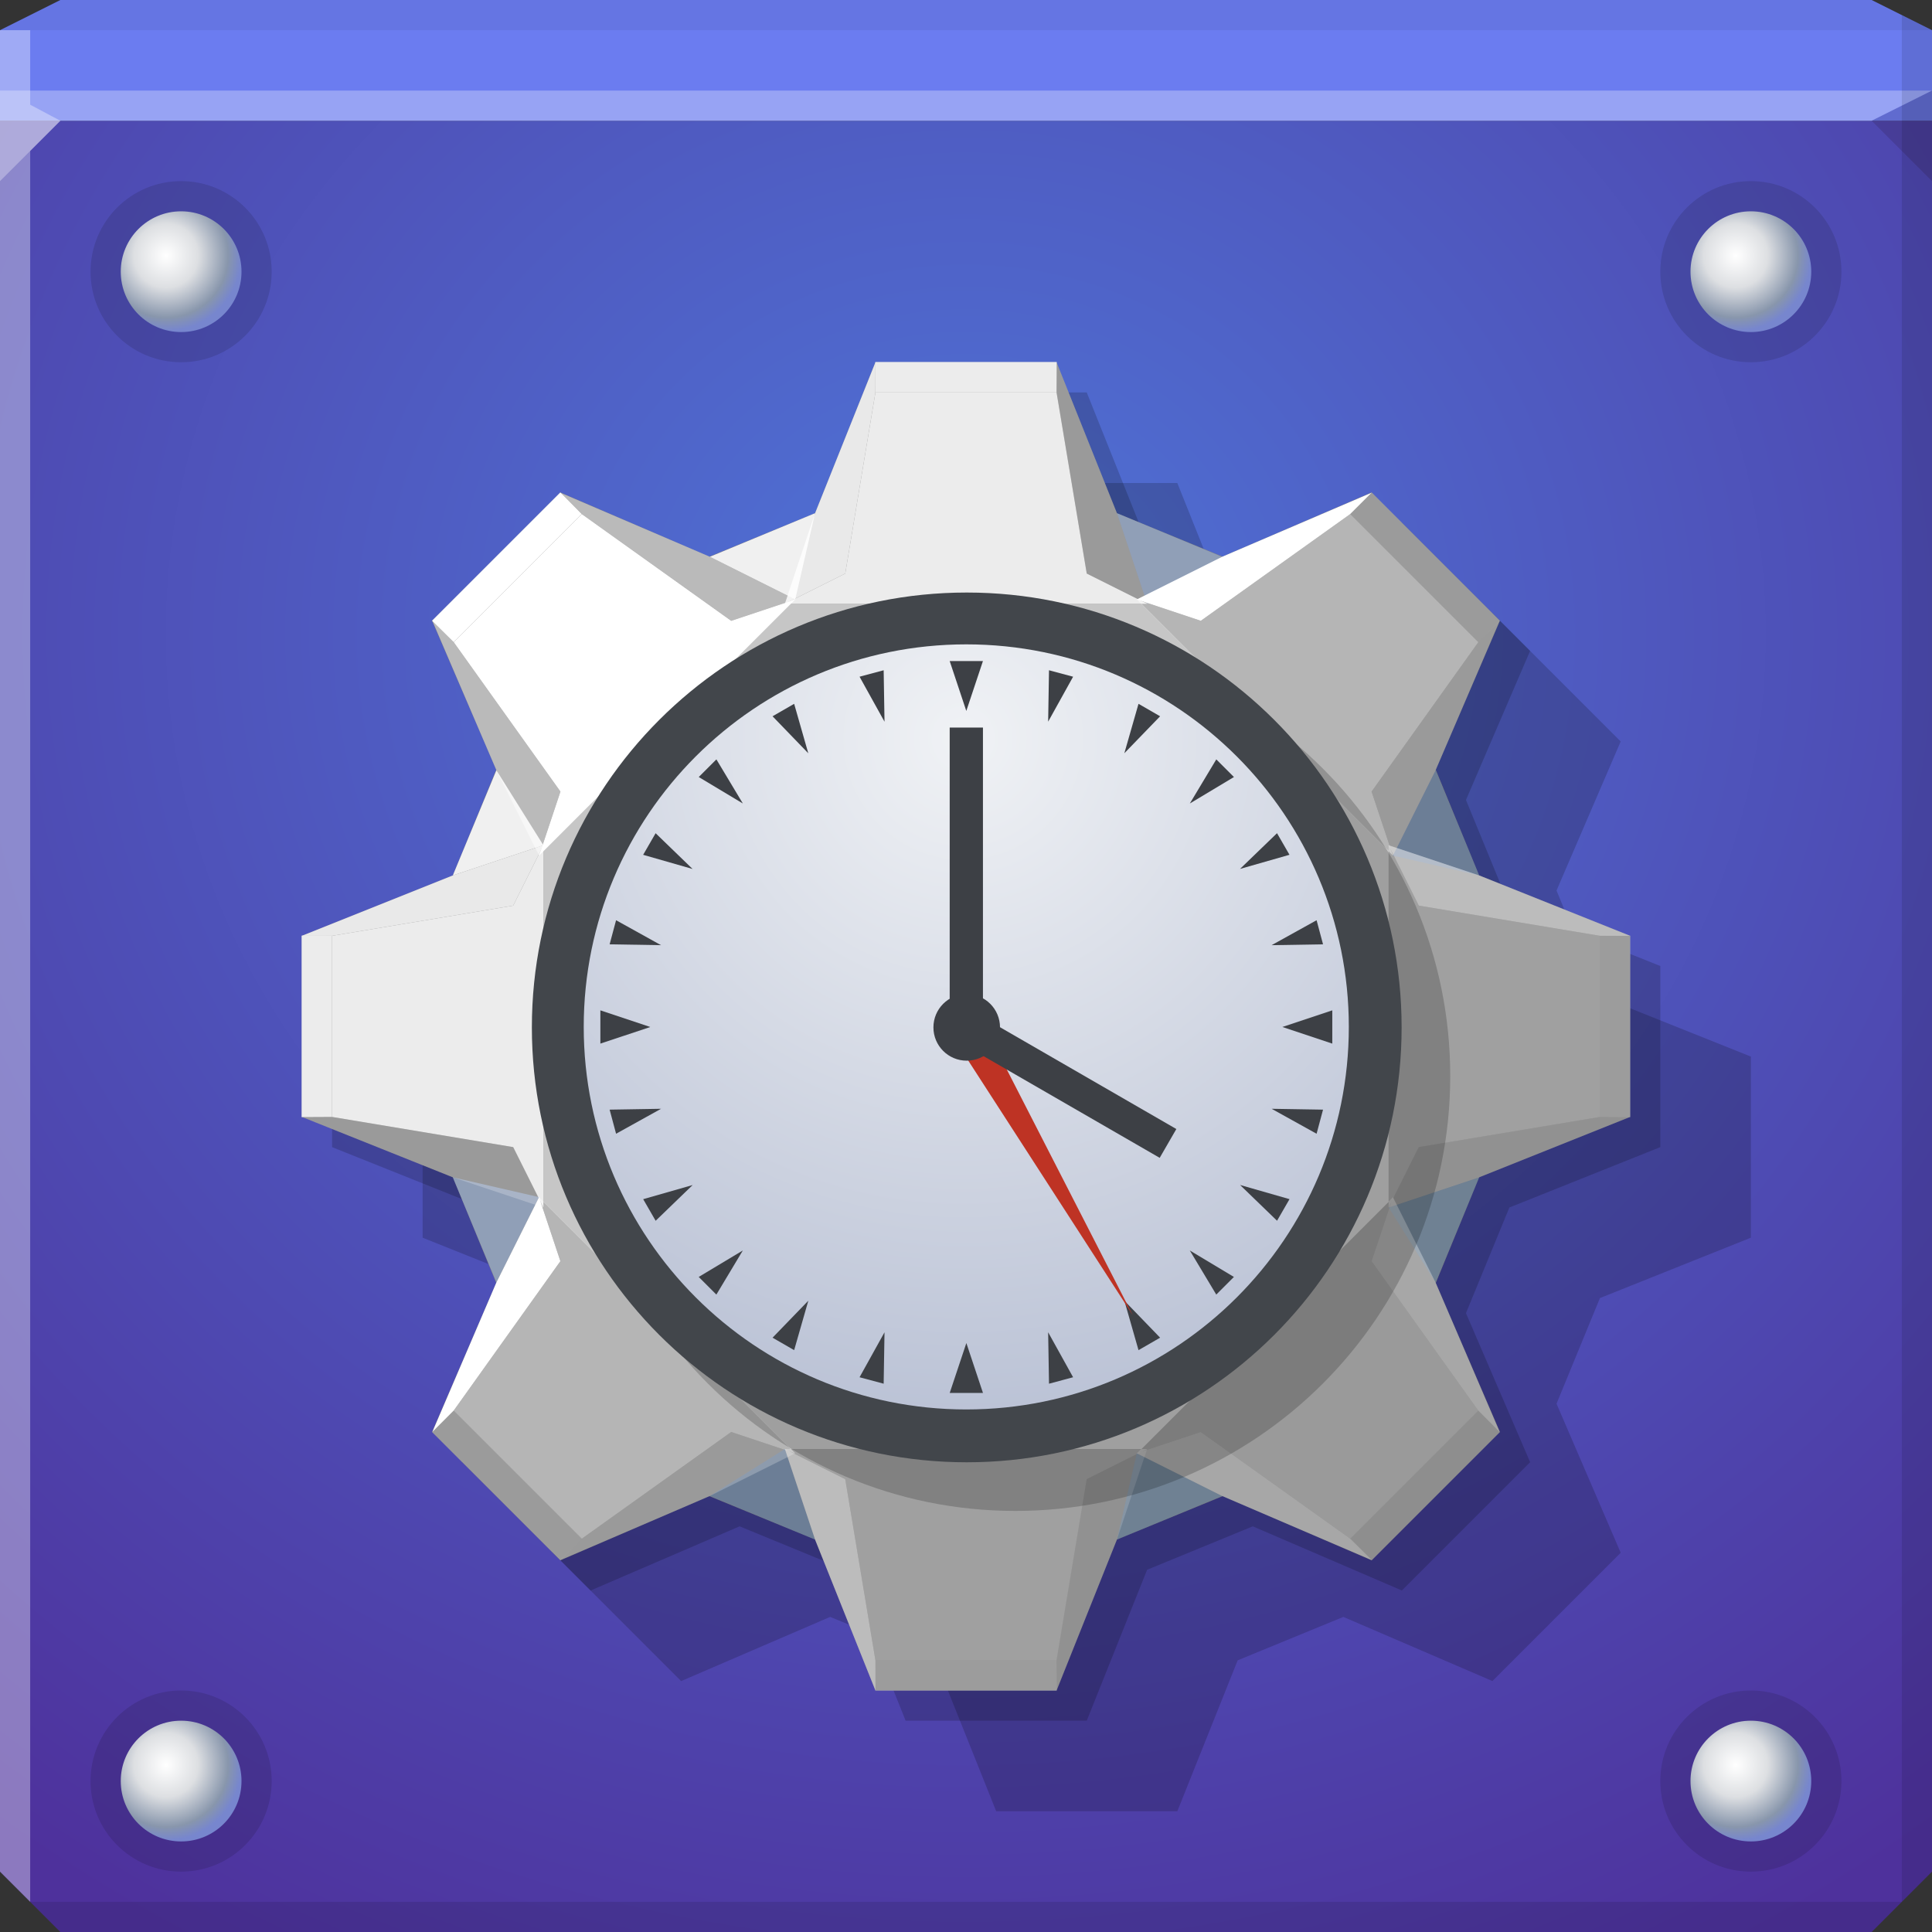 <?xml version="1.0" encoding="UTF-8" standalone="no"?>
<!-- Created with Inkscape (http://www.inkscape.org/) -->

<svg
   xmlns:dc="http://purl.org/dc/elements/1.1/"
   xmlns:cc="http://creativecommons.org/ns#"
   xmlns:rdf="http://www.w3.org/1999/02/22-rdf-syntax-ns#"
   xmlns:svg="http://www.w3.org/2000/svg"
   xmlns="http://www.w3.org/2000/svg"
   xmlns:xlink="http://www.w3.org/1999/xlink"
   xmlns:sodipodi="http://sodipodi.sourceforge.net/DTD/sodipodi-0.dtd"
   xmlns:inkscape="http://www.inkscape.org/namespaces/inkscape"
   width="64"
   height="64"
   id="svg13094"
   version="1.1"
   inkscape:version="0.48.3.1 r9886"
   sodipodi:docname="cron.svg">
  <rect width="100%" height="100%" fill="#333333" stroke="none"/>
  <sodipodi:namedview
     id="base"
     pagecolor="#ffffff"
     bordercolor="#666666"
     borderopacity="1.0"
     inkscape:pageopacity="0"
     inkscape:pageshadow="2"
     inkscape:zoom="11.313708"
     inkscape:cx="30.823159"
     inkscape:cy="28.043719"
     inkscape:document-units="px"
     inkscape:current-layer="svg13094"
     showgrid="true"
     inkscape:snap-bbox="true"
     inkscape:bbox-paths="true"
     inkscape:bbox-nodes="true"
     inkscape:snap-bbox-edge-midpoints="true"
     inkscape:snap-bbox-midpoints="true"
     inkscape:object-paths="true"
     inkscape:snap-intersection-paths="true"
     inkscape:object-nodes="true"
     inkscape:snap-smooth-nodes="true"
     inkscape:snap-midpoints="true"
     inkscape:snap-object-midpoints="true"
     inkscape:snap-center="true"
     showguides="true"
     inkscape:guide-bbox="true"
     inkscape:window-width="1920"
     inkscape:window-height="1023"
     inkscape:window-x="-10"
     inkscape:window-y="35"
     inkscape:window-maximized="1"
     inkscape:snap-global="true"
     fit-margin-top="0"
     fit-margin-left="0"
     fit-margin-right="0"
     fit-margin-bottom="0"
     showborder="true"
     inkscape:showpageshadow="false"
     inkscape:snap-page="true">
    <inkscape:grid
       type="xygrid"
       id="grid3075"
       empspacing="5"
       visible="true"
       enabled="true"
       snapvisiblegridlinesonly="true"
       originx="1.6362304e-08px"
       originy="18px" />
  </sodipodi:namedview>
  <defs
     id="defs13096">
    <linearGradient
       id="linearGradient4291-9">
      <stop
         style="stop-color:#4f74d7;stop-opacity:1;"
         offset="0"
         id="stop4293-6" />
      <stop
         style="stop-color:#4e319c;stop-opacity:1;"
         offset="1"
         id="stop4295-8" />
    </linearGradient>
    <radialGradient
       r="32"
       fy="20.133"
       fx="32"
       cy="20.133"
       cx="32"
       gradientTransform="matrix(1.656,0,0,1.553,-21,-10.262)"
       gradientUnits="userSpaceOnUse"
       id="radialGradient4012"
       xlink:href="#linearGradient4291-9"
       inkscape:collect="always" />
    <linearGradient
       inkscape:collect="always"
       xlink:href="#linearGradient4256-8-8"
       id="linearGradient4262-2-1"
       x1="27.05"
       y1="29.05"
       x2="34"
       y2="36"
       gradientUnits="userSpaceOnUse" />
    <linearGradient
       inkscape:collect="always"
       id="linearGradient4256-8-8">
      <stop
         style="stop-color:#000000;stop-opacity:0.402"
         offset="0"
         id="stop4258-4-5" />
      <stop
         style="stop-color:#ffffff;stop-opacity:0.774"
         offset="1"
         id="stop4260-2-3" />
    </linearGradient>
    <radialGradient
       inkscape:collect="always"
       xlink:href="#linearGradient3883-9-4"
       id="radialGradient3905-7-1"
       gradientUnits="userSpaceOnUse"
       gradientTransform="matrix(1.25,1.4999999e-7,-1.4999998e-7,1.25,-1.25,-2.001)"
       cx="5.4"
       cy="8.375"
       fx="5.4"
       fy="8.375"
       r="2" />
    <linearGradient
       id="linearGradient3883-9-4">
      <stop
         style="stop-color:#ffffff;stop-opacity:1;"
         offset="0"
         id="stop3885-2-5" />
      <stop
         id="stop3893-9-3"
         offset="0.425"
         style="stop-color:#dddfe2;stop-opacity:1;" />
      <stop
         id="stop3891-0-0"
         offset="0.823"
         style="stop-color:#8896ac;stop-opacity:1;" />
      <stop
         style="stop-color:#7786ce;stop-opacity:1;"
         offset="1"
         id="stop3887-0-9" />
    </linearGradient>
    <radialGradient
       inkscape:collect="always"
       xlink:href="#linearGradient3883-9-4"
       id="radialGradient3915-7-8"
       gradientUnits="userSpaceOnUse"
       gradientTransform="matrix(1.25,1.4999999e-7,-1.4999998e-7,1.25,-1.25,-2.001)"
       cx="5.4"
       cy="8.375"
       fx="5.4"
       fy="8.375"
       r="2" />
    <radialGradient
       inkscape:collect="always"
       xlink:href="#linearGradient3883-9-4"
       id="radialGradient3923-0-2"
       gradientUnits="userSpaceOnUse"
       gradientTransform="matrix(1.25,1.4999999e-7,-1.4999998e-7,1.25,-1.25,-2.001)"
       cx="5.4"
       cy="8.375"
       fx="5.4"
       fy="8.375"
       r="2" />
    <radialGradient
       inkscape:collect="always"
       xlink:href="#linearGradient3883-9-4"
       id="radialGradient3907-8-6"
       gradientUnits="userSpaceOnUse"
       gradientTransform="matrix(1.25,1.4999999e-7,-1.4999998e-7,1.25,-1.25,-2.001)"
       cx="5.4"
       cy="8.375"
       fx="5.4"
       fy="8.375"
       r="2" />
    <radialGradient
       inkscape:collect="always"
       xlink:href="#linearGradient4027-5"
       id="radialGradient3244-9"
       gradientUnits="userSpaceOnUse"
       gradientTransform="matrix(5.1626571e-8,1.869,-1.843,0,34.724,-42.202)"
       cx="31.622"
       cy="1.039"
       fx="31.622"
       fy="1.039"
       r="24" />
    <linearGradient
       id="linearGradient4027-5">
      <stop
         id="stop4029-7"
         style="stop-color:#f0f2f5;stop-opacity:1;"
         offset="0" />
      <stop
         id="stop4031-1"
         style="stop-color:#b8c0d4;stop-opacity:1;"
         offset="1" />
    </linearGradient>
  </defs>
  <g
     id="g3043"
     inkscape:export-filename="folder.png"
     inkscape:export-xdpi="90"
     inkscape:export-ydpi="90"
     transform="translate(-0.625,0.082)" />
  <g
     id="scalable"
     transform="matrix(1.039,0,0,1.039,1214.722,1878.812)"
     inkscape:label="#g3701"
     style="fill:#ffffff" />
  <path
     inkscape:connector-curvature="0"
     style="color:#000000;fill:url(#radialGradient4012);fill-opacity:1;fill-rule:nonzero;stroke:none;stroke-width:2.286;marker:none;visibility:visible;display:inline;overflow:visible;enable-background:accumulate"
     d="m 0,4 0,30 0,28 2,2 30,0 30,0 2,-2 L 64,34 64,4 32,4 0,4 z"
     id="path4095" />
  <path
     inkscape:connector-curvature="0"
     style="color:#000000;fill:#6b7cf0;fill-opacity:1;fill-rule:nonzero;stroke:none;stroke-width:2.286;marker:none;visibility:visible;display:inline;overflow:visible;enable-background:accumulate"
     d="M 2,0 0,1 0,4 32,4 64,4 64,1 62,0 32,0 2,0 z"
     id="path4090" />
  <path
     inkscape:connector-curvature="0"
     style="fill:#ffffff;fill-opacity:0.295;fill-rule:nonzero"
     d="M 0,3 0,6 2,4 32,4 62,4 64,3 32,3 0,3 z"
     id="path4298" />
  <path
     inkscape:connector-curvature="0"
     style="fill:#000000;fill-opacity:0.056;fill-rule:nonzero"
     d="M 2,0 0,1 32,1 64,1 62,0 32,0 2,0 z"
     id="path4444" />
  <path
     d="M 64,6 62,4 64,3 z"
     id="path3028"
     style="fill:#1f0700;fill-opacity:0.138"
     inkscape:connector-curvature="0" />
  <path
     inkscape:connector-curvature="0"
     style="fill:#000000;fill-opacity:0.111;fill-rule:nonzero"
     d="M 63,0.5 63,34 63,63 64,62 64,34 64,1 63,0.5 z m 0,62.5 -31,0 -31,0 1,1 30,0 30,0 1,-1 z"
     id="path4366" />
  <path
     inkscape:connector-curvature="0"
     style="fill:#ffffff;fill-opacity:0.351;fill-rule:nonzero"
     d="M 0,1 0,34 0,62 1,63 1,34 1,5 2,4 1,3.469 1,1 0,1 z"
     id="path3864" />
  <g
     id="g3869">
    <path
       id="path3098"
       d="m 33,16 -2,5 -3.5,1.438 -4.938,-2.125 -4.25,4.25 L 20.438,29.5 19,33 l -5,2 0,6 5,2 1.438,3.5 -2.125,4.938 4.25,4.25 L 27.5,53.562 31,55 l 2,5 6,0 2,-5 3.5,-1.438 4.938,2.125 4.25,-4.25 L 51.562,46.5 53,43 l 5,-2 0,-6 -5,-2 -1.438,-3.5 2.125,-4.938 -4.25,-4.25 L 44.5,22.438 41,21 39,16 33,16 z m 3,15 c 3.866,0 7,3.134 7,7 0,3.866 -3.134,7 -7,7 -3.866,0 -7,-3.134 -7,-7 0,-0.242 0.007,-0.483 0.031,-0.719 C 29.39,33.751 32.376,31 36,31 z"
       style="color:#000000;fill:#000000;fill-opacity:0.18;fill-rule:nonzero;stroke:none;stroke-width:1.066;marker:none;visibility:visible;display:inline;overflow:visible;enable-background:accumulate"
       inkscape:connector-curvature="0" />
    <path
       inkscape:connector-curvature="0"
       style="color:#000000;fill:#000000;fill-opacity:0.18;fill-rule:nonzero;stroke:none;stroke-width:1.066;marker:none;visibility:visible;display:inline;overflow:visible;enable-background:accumulate"
       d="m 30,13 -2,5 -3.5,1.438 -4.938,-2.125 -4.25,4.25 L 17.438,26.5 16,30 l -5,2 0,6 5,2 1.438,3.5 -2.125,4.938 4.25,4.25 L 24.5,50.562 28,52 l 2,5 6,0 2,-5 3.5,-1.438 4.938,2.125 4.25,-4.25 L 48.562,43.5 50,40 l 5,-2 0,-6 -5,-2 -1.438,-3.5 2.125,-4.938 -4.25,-4.25 L 41.5,19.438 38,18 36,13 30,13 z m 3,15 c 3.866,0 7,3.134 7,7 0,3.866 -3.134,7 -7,7 -3.866,0 -7,-3.134 -7,-7 0,-0.242 0.007,-0.483 0.031,-0.719 C 26.39,30.751 29.376,28 33,28 z"
       id="rect3822-1" />
    <path
       inkscape:connector-curvature="0"
       style="color:#000000;fill:#7d7d7d;fill-opacity:1;fill-rule:nonzero;stroke:none;stroke-width:1.066;marker:none;visibility:visible;display:inline;overflow:visible;enable-background:accumulate"
       d="m 29,12 -2,5 -3.5,1.438 -4.938,-2.125 -4.25,4.25 L 16.438,25.5 15,29 l -5,2 0,6 5,2 1.438,3.5 -2.125,4.938 4.25,4.25 L 23.5,49.562 27,51 l 2,5 6,0 2,-5 3.5,-1.438 4.938,2.125 4.25,-4.25 L 47.562,42.5 49,39 l 5,-2 0,-6 -5,-2 -1.438,-3.5 2.125,-4.938 -4.25,-4.25 L 40.5,18.438 37,17 35,12 29,12 z m 3,15 c 3.866,0 7,3.134 7,7 0,3.866 -3.134,7 -7,7 -3.866,0 -7,-3.134 -7,-7 0,-0.242 0.007,-0.483 0.031,-0.719 C 25.39,29.751 28.376,27 32,27 z"
       id="rect3822-1-2" />
    <g
       id="g4400"
       style="opacity:0.267;fill:#ffffff">
      <path
         sodipodi:nodetypes="ccccccc"
         inkscape:connector-curvature="0"
         id="path4154"
         d="m 53,31 0,6 -6,1 -1,2 0,-12 1,2 z"
         inkscape:transform-center-y="-16"
         inkscape:transform-center-x="-0.49999998"
         style="color:#000000;fill:#ffffff;fill-opacity:1;fill-rule:nonzero;stroke:none;stroke-width:1.066;marker:none;visibility:visible;display:inline;overflow:visible;enable-background:accumulate" />
      <path
         sodipodi:nodetypes="ccccccc"
         inkscape:connector-curvature="0"
         id="path4134"
         d="m 35,55 -6,0 -1,-6 -2,-1 12,0 -2,1 z"
         inkscape:transform-center-y="-16"
         inkscape:transform-center-x="-0.49999998"
         style="color:#000000;fill:#ffffff;fill-opacity:1;fill-rule:nonzero;stroke:none;stroke-width:1.066;marker:none;visibility:visible;display:inline;overflow:visible;enable-background:accumulate" />
    </g>
    <g
       id="g4392"
       style="opacity:0.851;fill:#ffffff;fill-opacity:1">
      <path
         style="color:#000000;fill:#ffffff;fill-opacity:1;fill-rule:nonzero;stroke:none;stroke-width:1.066;marker:none;visibility:visible;display:inline;overflow:visible;enable-background:accumulate"
         inkscape:transform-center-x="-0.49999998"
         inkscape:transform-center-y="-16"
         d="m 29,13 6,0 1,6 2,1 -12,0 2,-1 z"
         id="rect3822"
         inkscape:connector-curvature="0"
         sodipodi:nodetypes="ccccccc" />
      <path
         sodipodi:nodetypes="ccccccc"
         inkscape:connector-curvature="0"
         id="path4114"
         d="m 11,37 0,-6 6,-1 1,-2 0,12 -1,-2 z"
         inkscape:transform-center-y="-16"
         inkscape:transform-center-x="-0.49999998"
         style="color:#000000;fill:#ffffff;fill-opacity:1;fill-rule:nonzero;stroke:none;stroke-width:1.066;marker:none;visibility:visible;display:inline;overflow:visible;enable-background:accumulate" />
    </g>
    <g
       id="g4326"
       style="opacity:0.886;fill:#ffffff;fill-opacity:1">
      <path
         style="color:#000000;fill:#ffffff;fill-opacity:1;fill-rule:nonzero;stroke:none;stroke-width:1.066;marker:none;visibility:visible;display:inline;overflow:visible;enable-background:accumulate"
         inkscape:transform-center-x="-0.49999998"
         inkscape:transform-center-y="-16"
         d="M 26.343,19.858 23.515,18.444 27,17 z"
         id="path4094"
         inkscape:connector-curvature="0"
         sodipodi:nodetypes="cccc" />
      <path
         sodipodi:nodetypes="cccc"
         inkscape:connector-curvature="0"
         id="path4106"
         d="m 18,28 -3,1 1.444,-3.485 z"
         inkscape:transform-center-y="-16"
         inkscape:transform-center-x="-0.49999998"
         style="color:#000000;fill:#ffffff;fill-opacity:1;fill-rule:nonzero;stroke:none;stroke-width:1.066;marker:none;visibility:visible;display:inline;overflow:visible;enable-background:accumulate" />
    </g>
    <g
       id="g4437"
       style="opacity:0.448;fill:#a8c9ff;fill-opacity:1">
      <path
         sodipodi:nodetypes="cccc"
         inkscape:connector-curvature="0"
         id="path4116"
         d="M 17.858,39.657 16.444,42.485 15,39 z"
         inkscape:transform-center-y="-16"
         inkscape:transform-center-x="-0.49999998"
         style="color:#000000;fill:#a8c9ff;fill-opacity:1;fill-rule:nonzero;stroke:none;stroke-width:1.066;marker:none;visibility:visible;display:inline;overflow:visible;enable-background:accumulate" />
      <path
         sodipodi:nodetypes="cccc"
         inkscape:connector-curvature="0"
         id="path4166"
         d="m 38,20 -1,-3 3.485,1.444 z"
         inkscape:transform-center-y="-16"
         inkscape:transform-center-x="-0.49999998"
         style="color:#000000;fill:#a8c9ff;fill-opacity:1;fill-rule:nonzero;stroke:none;stroke-width:1.066;marker:none;visibility:visible;display:inline;overflow:visible;enable-background:accumulate" />
    </g>
    <g
       id="g4429"
       style="opacity:0.169;fill:#2994ff;fill-opacity:1">
      <path
         sodipodi:nodetypes="cccc"
         inkscape:connector-curvature="0"
         id="path4136"
         d="M 37.657,48.142 40.485,49.556 37,51 z"
         inkscape:transform-center-y="-16"
         inkscape:transform-center-x="-0.49999998"
         style="color:#000000;fill:#2994ff;fill-opacity:1;fill-rule:nonzero;stroke:none;stroke-width:1.066;marker:none;visibility:visible;display:inline;overflow:visible;enable-background:accumulate" />
      <path
         sodipodi:nodetypes="cccc"
         inkscape:connector-curvature="0"
         id="path4146"
         d="m 46,40 3,-1 -1.444,3.485 z"
         inkscape:transform-center-y="-16"
         inkscape:transform-center-x="-0.49999998"
         style="color:#000000;fill:#2994ff;fill-opacity:1;fill-rule:nonzero;stroke:none;stroke-width:1.066;marker:none;visibility:visible;display:inline;overflow:visible;enable-background:accumulate" />
    </g>
    <g
       id="g4396"
       style="opacity:0.433;fill:#ffffff">
      <path
         sodipodi:nodetypes="ccccccc"
         inkscape:connector-curvature="0"
         id="path4164"
         d="m 44.728,17.029 4.243,4.243 -3.536,4.95 0.707,2.121 -8.485,-8.485 2.121,0.707 z"
         inkscape:transform-center-y="-16"
         inkscape:transform-center-x="-0.49999998"
         style="color:#000000;fill:#ffffff;fill-opacity:1;fill-rule:nonzero;stroke:none;stroke-width:1.066;marker:none;visibility:visible;display:inline;overflow:visible;enable-background:accumulate" />
      <path
         sodipodi:nodetypes="ccccccc"
         inkscape:connector-curvature="0"
         id="path4124"
         d="m 19.272,50.971 -4.243,-4.243 3.536,-4.95 -0.707,-2.121 8.485,8.485 -2.121,-0.707 z"
         inkscape:transform-center-y="-16"
         inkscape:transform-center-x="-0.49999998"
         style="color:#000000;fill:#ffffff;fill-opacity:1;fill-rule:nonzero;stroke:none;stroke-width:1.066;marker:none;visibility:visible;display:inline;overflow:visible;enable-background:accumulate" />
    </g>
    <g
       id="g4433"
       style="opacity:0.198;fill:#2983ff;fill-opacity:1">
      <path
         sodipodi:nodetypes="cccc"
         inkscape:connector-curvature="0"
         id="path4156"
         d="M 46.142,28.343 47.556,25.515 49,29 z"
         inkscape:transform-center-y="-16"
         inkscape:transform-center-x="-0.49999998"
         style="color:#000000;fill:#2983ff;fill-opacity:1;fill-rule:nonzero;stroke:none;stroke-width:1.066;marker:none;visibility:visible;display:inline;overflow:visible;enable-background:accumulate" />
      <path
         sodipodi:nodetypes="cccc"
         inkscape:connector-curvature="0"
         id="path4126"
         d="m 26,48 1,3 -3.485,-1.444 z"
         inkscape:transform-center-y="-16"
         inkscape:transform-center-x="-0.49999998"
         style="color:#000000;fill:#2983ff;fill-opacity:1;fill-rule:nonzero;stroke:none;stroke-width:1.066;marker:none;visibility:visible;display:inline;overflow:visible;enable-background:accumulate" />
    </g>
    <path
       inkscape:connector-curvature="0"
       style="opacity:0.559;color:#000000;fill:#ffffff;fill-opacity:1;fill-rule:nonzero;stroke:none;stroke-width:1.066;marker:none;visibility:visible;display:inline;overflow:visible;enable-background:accumulate"
       d="M 26.188,20 18,28.188 18,39.812 26.188,48 37.812,48 46,39.812 46,28.188 37.812,20 26.188,20 z M 32,27 c 3.866,0 7,3.134 7,7 0,3.866 -3.134,7 -7,7 -3.866,0 -7,-3.134 -7,-7 0,-3.866 3.134,-7 7,-7 z"
       id="path3867" />
    <path
       inkscape:connector-curvature="0"
       style="color:#000000;fill:url(#linearGradient4262-2-1);fill-opacity:1;fill-rule:nonzero;stroke:none;stroke-width:1.066;marker:none;visibility:visible;display:inline;overflow:visible;enable-background:accumulate"
       d="m 32,25 c -4.971,0 -9,4.029 -9,9 0,4.971 4.029,9 9,9 4.971,0 9,-4.029 9,-9 0,-4.971 -4.029,-9 -9,-9 z m 0,2 c 3.866,0 7,3.134 7,7 0,3.866 -3.134,7 -7,7 -3.866,0 -7,-3.134 -7,-7 0,-3.866 3.134,-7 7,-7 z"
       id="path4202" />
    <g
       id="g4330"
       style="opacity:0.466;fill:#ffffff">
      <path
         style="color:#000000;fill:#ffffff;fill-opacity:1;fill-rule:nonzero;stroke:none;stroke-width:1.066;marker:none;visibility:visible;display:inline;overflow:visible;enable-background:accumulate"
         inkscape:transform-center-x="15.55635"
         inkscape:transform-center-y="-9.545942"
         d="m 14.322,20.565 0.707,0.707 3.536,4.95 -0.707,2.121 -1.414,-2.828 z"
         id="path4214"
         inkscape:connector-curvature="0"
         sodipodi:nodetypes="cccccc" />
      <path
         style="color:#000000;fill:#ffffff;fill-opacity:1;fill-rule:nonzero;stroke:none;stroke-width:1.066;marker:none;visibility:visible;display:inline;overflow:visible;enable-background:accumulate"
         inkscape:transform-center-x="9.545942"
         inkscape:transform-center-y="-15.556349"
         d="m 19.272,17.029 -0.707,-0.707 4.95,2.121 2.828,1.414 -2.121,0.707 z"
         id="path4216"
         inkscape:connector-curvature="0"
         sodipodi:nodetypes="cccccc" />
    </g>
    <g
       id="g4425"
       style="opacity:0.224;fill:#ffffff">
      <path
         sodipodi:nodetypes="cccccc"
         inkscape:connector-curvature="0"
         id="path4205"
         d="M 10,37 11,37 17,38 l 1,2 -3,-1 z"
         inkscape:transform-center-y="4.5000005"
         inkscape:transform-center-x="18.000001"
         style="color:#000000;fill:#ffffff;fill-opacity:1;fill-rule:nonzero;stroke:none;stroke-width:1.066;marker:none;visibility:visible;display:inline;overflow:visible;enable-background:accumulate" />
      <path
         style="color:#000000;fill:#ffffff;fill-opacity:1;fill-rule:nonzero;stroke:none;stroke-width:1.066;marker:none;visibility:visible;display:inline;overflow:visible;enable-background:accumulate"
         inkscape:transform-center-x="9.545942"
         inkscape:transform-center-y="-15.556349"
         d="m 35,13 0,-1 2,5 1,3 -2,-1 z"
         id="path4222"
         inkscape:connector-curvature="0"
         sodipodi:nodetypes="cccccc" />
    </g>
    <g
       id="g4404"
       style="opacity:0.224;fill:#ffffff">
      <path
         sodipodi:nodetypes="ccccccc"
         inkscape:connector-curvature="0"
         id="path4144"
         d="m 48.971,46.728 -4.243,4.243 -4.95,-3.536 -2.121,0.707 8.485,-8.485 -0.707,2.121 z"
         inkscape:transform-center-y="-16"
         inkscape:transform-center-x="-0.49999998"
         style="color:#000000;fill:#ffffff;fill-opacity:1;fill-rule:nonzero;stroke:none;stroke-width:1.066;marker:none;visibility:visible;display:inline;overflow:visible;enable-background:accumulate" />
      <path
         style="color:#000000;fill:#ffffff;fill-opacity:1;fill-rule:nonzero;stroke:none;stroke-width:1.066;marker:none;visibility:visible;display:inline;overflow:visible;enable-background:accumulate"
         inkscape:transform-center-x="15.55635"
         inkscape:transform-center-y="-9.545942"
         d="m 18.565,51.678 0.707,-0.707 4.95,-3.536 2.121,0.707 -2.828,1.414 z"
         id="path4250"
         inkscape:connector-curvature="0"
         sodipodi:nodetypes="cccccc" />
      <path
         style="color:#000000;fill:#ffffff;fill-opacity:1;fill-rule:nonzero;stroke:none;stroke-width:1.066;marker:none;visibility:visible;display:inline;overflow:visible;enable-background:accumulate"
         inkscape:transform-center-x="9.545942"
         inkscape:transform-center-y="-15.556349"
         d="m 48.971,21.272 0.707,-0.707 -2.121,4.95 -1.414,2.828 -0.707,-2.121 z"
         id="path4228"
         inkscape:connector-curvature="0"
         sodipodi:nodetypes="cccccc" />
    </g>
    <g
       id="g4413"
       style="opacity:0.157;fill:#ffffff;fill-opacity:1">
      <path
         style="color:#000000;fill:#ffffff;fill-opacity:1;fill-rule:nonzero;stroke:none;stroke-width:1.066;marker:none;visibility:visible;display:inline;overflow:visible;enable-background:accumulate"
         inkscape:transform-center-x="15.55635"
         inkscape:transform-center-y="-9.545942"
         d="m 35,56 0,-1 1,-6 2,-1 -1,3 z"
         id="path4244"
         inkscape:connector-curvature="0"
         sodipodi:nodetypes="cccccc" />
      <path
         style="color:#000000;fill:#ffffff;fill-opacity:1;fill-rule:nonzero;stroke:none;stroke-width:1.066;marker:none;visibility:visible;display:inline;overflow:visible;enable-background:accumulate"
         inkscape:transform-center-x="9.545942"
         inkscape:transform-center-y="-15.556349"
         d="m 53,37 1,10e-7 -5,2 -3,1 1,-2 z"
         id="path4234"
         inkscape:connector-curvature="0"
         sodipodi:nodetypes="cccccc" />
    </g>
    <g
       id="g4409"
       style="opacity:0.323;fill:#ffffff">
      <path
         style="color:#000000;fill:#ffffff;fill-opacity:1;fill-rule:nonzero;stroke:none;stroke-width:1.066;marker:none;visibility:visible;display:inline;overflow:visible;enable-background:accumulate"
         inkscape:transform-center-x="15.55635"
         inkscape:transform-center-y="-9.545942"
         d="m 49.678,47.435 -0.707,-0.707 -3.536,-4.95 0.707,-2.121 1.414,2.828 z"
         id="path4238"
         inkscape:connector-curvature="0"
         sodipodi:nodetypes="cccccc" />
      <path
         style="color:#000000;fill:#ffffff;fill-opacity:1;fill-rule:nonzero;stroke:none;stroke-width:1.066;marker:none;visibility:visible;display:inline;overflow:visible;enable-background:accumulate"
         inkscape:transform-center-x="9.545942"
         inkscape:transform-center-y="-15.556349"
         d="m 44.728,50.971 0.707,0.707 -4.95,-2.121 -2.828,-1.414 2.121,-0.707 z"
         id="path4240"
         inkscape:connector-curvature="0"
         sodipodi:nodetypes="cccccc" />
    </g>
    <g
       id="g4421"
       style="opacity:0.484;fill:#ffffff">
      <path
         style="color:#000000;fill:#ffffff;fill-opacity:1;fill-rule:nonzero;stroke:none;stroke-width:1.066;marker:none;visibility:visible;display:inline;overflow:visible;enable-background:accumulate"
         inkscape:transform-center-x="15.55635"
         inkscape:transform-center-y="-9.545942"
         d="m 54,31 -1,0 -6,-1 -1,-2 3,1 z"
         id="path4232"
         inkscape:connector-curvature="0"
         sodipodi:nodetypes="cccccc" />
      <path
         style="color:#000000;fill:#ffffff;fill-opacity:1;fill-rule:nonzero;stroke:none;stroke-width:1.066;marker:none;visibility:visible;display:inline;overflow:visible;enable-background:accumulate"
         inkscape:transform-center-x="9.545942"
         inkscape:transform-center-y="-15.556349"
         d="m 29,55 0,1 -2,-5 -1,-3 2,1 z"
         id="path4246"
         inkscape:connector-curvature="0"
         sodipodi:nodetypes="cccccc" />
    </g>
    <g
       id="g4322"
       style="opacity:0.826;fill:#ffffff">
      <path
         style="color:#000000;fill:#ffffff;fill-opacity:1;fill-rule:nonzero;stroke:none;stroke-width:1.066;marker:none;visibility:visible;display:inline;overflow:visible;enable-background:accumulate"
         inkscape:transform-center-x="15.55635"
         inkscape:transform-center-y="-9.545942"
         d="M 29,12 29,13 l -1,6 -2,1 1,-3 z"
         id="path4220"
         inkscape:connector-curvature="0"
         sodipodi:nodetypes="cccccc" />
      <path
         sodipodi:nodetypes="cccccc"
         inkscape:connector-curvature="0"
         id="path4207"
         d="M 11,31 10,31 l 5,-2 3,-1 -1,2 z"
         inkscape:transform-center-y="-4.499999"
         inkscape:transform-center-x="18"
         style="color:#000000;fill:#ffffff;fill-opacity:1;fill-rule:nonzero;stroke:none;stroke-width:1.066;marker:none;visibility:visible;display:inline;overflow:visible;enable-background:accumulate" />
    </g>
    <g
       id="g4317">
      <path
         style="color:#000000;fill:#ffffff;fill-opacity:1;fill-rule:nonzero;stroke:none;stroke-width:1.066;marker:none;visibility:visible;display:inline;overflow:visible;enable-background:accumulate"
         inkscape:transform-center-x="15.55635"
         inkscape:transform-center-y="-9.545942"
         d="m 45.435,16.322 -0.707,0.707 -4.95,3.536 -2.121,-0.707 2.828,-1.414 z"
         id="path4226"
         inkscape:connector-curvature="0"
         sodipodi:nodetypes="cccccc" />
      <path
         style="color:#000000;fill:#ffffff;fill-opacity:1;fill-rule:nonzero;stroke:none;stroke-width:1.066;marker:none;visibility:visible;display:inline;overflow:visible;enable-background:accumulate"
         inkscape:transform-center-x="9.545942"
         inkscape:transform-center-y="-15.556349"
         d="m 15.029,46.728 -0.707,0.707 2.121,-4.95 1.414,-2.828 0.707,2.121 z"
         id="path4252"
         inkscape:connector-curvature="0"
         sodipodi:nodetypes="cccccc" />
      <path
         style="color:#000000;fill:#ffffff;fill-opacity:1;fill-rule:nonzero;stroke:none;stroke-width:1.066;marker:none;visibility:visible;display:inline;overflow:visible;enable-background:accumulate"
         inkscape:transform-center-x="-0.49999998"
         inkscape:transform-center-y="-16"
         d="m 15.029,21.272 4.243,-4.243 4.95,3.536 2.121,-0.707 -8.485,8.485 0.707,-2.121 z"
         id="path4104"
         inkscape:connector-curvature="0"
         sodipodi:nodetypes="ccccccc" />
    </g>
    <path
       inkscape:transform-center-y="-15.207711"
       inkscape:transform-center-x="15.207712"
       style="opacity:0.135;color:#000000;fill:#ffffff;fill-opacity:1;fill-rule:nonzero;stroke:none;stroke-width:1.066;marker:none;visibility:visible;display:inline;overflow:visible;enable-background:accumulate"
       d="m 45.438,51.688 4.25,-4.25 -0.717,-0.71 -4.243,4.243 z"
       id="path4242"
       inkscape:connector-curvature="0"
       sodipodi:nodetypes="ccccc" />
    <g
       id="g4417"
       style="opacity:0.241;fill:#ffffff">
      <path
         sodipodi:nodetypes="ccccc"
         inkscape:connector-curvature="0"
         id="path4236"
         d="m 54.009,37.005 0,-6.01 -1.009,0.005 1e-6,6 z"
         style="color:#000000;fill:#ffffff;fill-opacity:1;fill-rule:nonzero;stroke:none;stroke-width:1.066;marker:none;visibility:visible;display:inline;overflow:visible;enable-background:accumulate"
         inkscape:transform-center-x="15.207712"
         inkscape:transform-center-y="-15.207711" />
      <path
         sodipodi:nodetypes="ccccc"
         inkscape:connector-curvature="0"
         id="path4248"
         d="m 28.995,56.009 6.01,0 L 35,55 l -6,10e-7 z"
         style="color:#000000;fill:#ffffff;fill-opacity:1;fill-rule:nonzero;stroke:none;stroke-width:1.066;marker:none;visibility:visible;display:inline;overflow:visible;enable-background:accumulate"
         inkscape:transform-center-x="15.207712"
         inkscape:transform-center-y="-15.207711" />
    </g>
    <g
       id="g4441"
       style="fill:#ffffff;fill-opacity:0.228">
      <path
         sodipodi:nodetypes="ccccc"
         inkscape:connector-curvature="0"
         id="path4230"
         d="m 49.688,20.562 -4.25,-4.25 -0.71,0.717 4.243,4.243 z"
         style="color:#000000;fill:#ffffff;fill-opacity:0.228;fill-rule:nonzero;stroke:none;stroke-width:1.066;marker:none;visibility:visible;display:inline;overflow:visible;enable-background:accumulate"
         inkscape:transform-center-x="15.207712"
         inkscape:transform-center-y="-15.207711" />
      <path
         sodipodi:nodetypes="ccccc"
         inkscape:connector-curvature="0"
         id="path4254"
         d="m 14.312,47.438 4.25,4.25 0.71,-0.717 -4.243,-4.243 z"
         style="color:#000000;fill:#ffffff;fill-opacity:0.228;fill-rule:nonzero;stroke:none;stroke-width:1.066;marker:none;visibility:visible;display:inline;overflow:visible;enable-background:accumulate"
         inkscape:transform-center-x="15.207712"
         inkscape:transform-center-y="-15.207711" />
    </g>
    <g
       id="g4388"
       style="opacity:0.85;fill:#ffffff;fill-opacity:1">
      <path
         sodipodi:nodetypes="ccccc"
         inkscape:connector-curvature="0"
         id="path4224"
         d="m 35.005,11.991 -6.01,0 L 29,13 l 6,-10e-7 z"
         style="color:#000000;fill:#ffffff;fill-opacity:1;fill-rule:nonzero;stroke:none;stroke-width:1.066;marker:none;visibility:visible;display:inline;overflow:visible;enable-background:accumulate"
         inkscape:transform-center-x="15.207712"
         inkscape:transform-center-y="-15.207711" />
      <path
         inkscape:transform-center-x="21.50435"
         style="color:#000000;fill:#ffffff;fill-opacity:1;fill-rule:nonzero;stroke:none;stroke-width:1.066;marker:none;visibility:visible;display:inline;overflow:visible;enable-background:accumulate"
         d="m 9.991,30.995 0,6.01 L 11,37 l -10e-7,-6 z"
         id="path4212"
         inkscape:connector-curvature="0"
         sodipodi:nodetypes="ccccc" />
    </g>
    <path
       sodipodi:nodetypes="ccccc"
       inkscape:connector-curvature="0"
       id="path4218"
       d="m 18.562,16.312 -4.25,4.25 0.717,0.71 4.243,-4.243 z"
       style="color:#000000;fill:#ffffff;fill-opacity:1;fill-rule:nonzero;stroke:none;stroke-width:1.066;marker:none;visibility:visible;display:inline;overflow:visible;enable-background:accumulate"
       inkscape:transform-center-x="15.207712"
       inkscape:transform-center-y="-15.207711" />
    <g
       id="g3899">
      <path
         sodipodi:type="arc"
         style="color:#000000;fill:#000000;fill-opacity:0.124;fill-rule:nonzero;stroke:none;stroke-width:0.711;marker:none;visibility:visible;display:inline;overflow:visible;enable-background:accumulate"
         id="path3901"
         sodipodi:cx="6"
         sodipodi:cy="9"
         sodipodi:rx="2"
         sodipodi:ry="2"
         d="M 8,9 C 8,10.105 7.105,11 6,11 4.895,11 4,10.105 4,9 4,7.895 4.895,7 6,7 7.105,7 8,7.895 8,9 z"
         transform="matrix(1.5,0,0,1.5,-3,-4.5)" />
      <path
         d="M 8,9 C 8,10.105 7.105,11 6,11 4.895,11 4,10.105 4,9 4,7.895 4.895,7 6,7 7.105,7 8,7.895 8,9 z"
         sodipodi:ry="2"
         sodipodi:rx="2"
         sodipodi:cy="9"
         sodipodi:cx="6"
         id="path3903"
         style="color:#000000;fill:url(#radialGradient3905-7-1);fill-opacity:1;fill-rule:nonzero;stroke:none;stroke-width:1.066;marker:none;visibility:visible;display:inline;overflow:visible;enable-background:accumulate"
         sodipodi:type="arc" />
    </g>
    <g
       transform="translate(52,0)"
       id="g3909">
      <path
         sodipodi:type="arc"
         style="color:#000000;fill:#000000;fill-opacity:0.124;fill-rule:nonzero;stroke:none;stroke-width:0.711;marker:none;visibility:visible;display:inline;overflow:visible;enable-background:accumulate"
         id="path3911"
         sodipodi:cx="6"
         sodipodi:cy="9"
         sodipodi:rx="2"
         sodipodi:ry="2"
         d="M 8,9 C 8,10.105 7.105,11 6,11 4.895,11 4,10.105 4,9 4,7.895 4.895,7 6,7 7.105,7 8,7.895 8,9 z"
         transform="matrix(1.5,0,0,1.5,-3,-4.5)" />
      <path
         d="M 8,9 C 8,10.105 7.105,11 6,11 4.895,11 4,10.105 4,9 4,7.895 4.895,7 6,7 7.105,7 8,7.895 8,9 z"
         sodipodi:ry="2"
         sodipodi:rx="2"
         sodipodi:cy="9"
         sodipodi:cx="6"
         id="path3913"
         style="color:#000000;fill:url(#radialGradient3915-7-8);fill-opacity:1;fill-rule:nonzero;stroke:none;stroke-width:1.066;marker:none;visibility:visible;display:inline;overflow:visible;enable-background:accumulate"
         sodipodi:type="arc" />
    </g>
    <g
       transform="translate(52,50)"
       id="g3917">
      <path
         sodipodi:type="arc"
         style="color:#000000;fill:#000000;fill-opacity:0.124;fill-rule:nonzero;stroke:none;stroke-width:0.711;marker:none;visibility:visible;display:inline;overflow:visible;enable-background:accumulate"
         id="path3919"
         sodipodi:cx="6"
         sodipodi:cy="9"
         sodipodi:rx="2"
         sodipodi:ry="2"
         d="M 8,9 C 8,10.105 7.105,11 6,11 4.895,11 4,10.105 4,9 4,7.895 4.895,7 6,7 7.105,7 8,7.895 8,9 z"
         transform="matrix(1.5,0,0,1.5,-3,-4.5)" />
      <path
         d="M 8,9 C 8,10.105 7.105,11 6,11 4.895,11 4,10.105 4,9 4,7.895 4.895,7 6,7 7.105,7 8,7.895 8,9 z"
         sodipodi:ry="2"
         sodipodi:rx="2"
         sodipodi:cy="9"
         sodipodi:cx="6"
         id="path3921"
         style="color:#000000;fill:url(#radialGradient3923-0-2);fill-opacity:1;fill-rule:nonzero;stroke:none;stroke-width:1.066;marker:none;visibility:visible;display:inline;overflow:visible;enable-background:accumulate"
         sodipodi:type="arc" />
    </g>
    <g
       id="g3895"
       transform="translate(1.6362307e-8,50)">
      <path
         transform="matrix(1.5,0,0,1.5,-3,-4.5)"
         d="M 8,9 C 8,10.105 7.105,11 6,11 4.895,11 4,10.105 4,9 4,7.895 4.895,7 6,7 7.105,7 8,7.895 8,9 z"
         sodipodi:ry="2"
         sodipodi:rx="2"
         sodipodi:cy="9"
         sodipodi:cx="6"
         id="path3849"
         style="color:#000000;fill:#000000;fill-opacity:0.124;fill-rule:nonzero;stroke:none;stroke-width:0.711;marker:none;visibility:visible;display:inline;overflow:visible;enable-background:accumulate"
         sodipodi:type="arc" />
      <path
         sodipodi:type="arc"
         style="color:#000000;fill:url(#radialGradient3907-8-6);fill-opacity:1;fill-rule:nonzero;stroke:none;stroke-width:1.066;marker:none;visibility:visible;display:inline;overflow:visible;enable-background:accumulate"
         id="path3875"
         sodipodi:cx="6"
         sodipodi:cy="9"
         sodipodi:rx="2"
         sodipodi:ry="2"
         d="M 8,9 C 8,10.105 7.105,11 6,11 4.895,11 4,10.105 4,9 4,7.895 4.895,7 6,7 7.105,7 8,7.895 8,9 z" />
    </g>
  </g>
  <g
     id="g3212-1"
     transform="matrix(0.976,0,0,0.976,6.879,-13.617)">
    <path
       transform="matrix(0.615,0,0,0.615,7.119,28.949)"
       d="M 57,35 C 57,48.255 46.255,59 33,59 19.745,59 9,48.255 9,35 9,21.745 19.745,11 33,11 46.255,11 57,21.745 57,35 z"
       sodipodi:ry="24"
       sodipodi:rx="24"
       sodipodi:cy="35"
       sodipodi:cx="33"
       id="path4157-9"
       style="color:#000000;fill:#000000;fill-opacity:0.199;fill-rule:nonzero;stroke:none;stroke-width:1.343;marker:none;visibility:visible;display:inline;overflow:visible;enable-background:accumulate"
       sodipodi:type="arc" />
    <path
       sodipodi:type="arc"
       style="color:#000000;fill:#42464b;fill-opacity:1;fill-rule:evenodd;stroke:none;stroke-width:1.333;marker:none;visibility:visible;display:inline;overflow:visible;enable-background:accumulate"
       id="path3246-5"
       sodipodi:cx="33"
       sodipodi:cy="35"
       sodipodi:rx="24"
       sodipodi:ry="24"
       d="M 57,35 C 57,48.255 46.255,59 33,59 19.745,59 9,48.255 9,35 9,21.745 19.745,11 33,11 46.255,11 57,21.745 57,35 z"
       transform="matrix(0.615,0,0,0.615,5.469,27.298)" />
    <path
       sodipodi:type="arc"
       style="color:#000000;fill:url(#radialGradient3244-9);fill-opacity:1;fill-rule:evenodd;stroke:none;stroke-width:1.333;marker:none;visibility:visible;display:inline;overflow:visible;enable-background:accumulate"
       id="path3093-3"
       sodipodi:cx="33"
       sodipodi:cy="35"
       sodipodi:rx="24"
       sodipodi:ry="24"
       d="M 57,35 C 57,48.255 46.255,59 33,59 19.745,59 9,48.255 9,35 9,21.745 19.745,11 33,11 46.255,11 57,21.745 57,35 z"
       transform="matrix(0.541,0,0,0.541,7.895,29.871)" />
    <g
       id="g4321"
       style="fill:#3d4045;fill-opacity:1">
      <path
         inkscape:transform-center-y="-11.574129"
         sodipodi:nodetypes="cccc"
         inkscape:connector-curvature="0"
         id="path3869-8"
         d="m 25.185,36.388 1.129,0 -0.565,1.694 z"
         style="color:#000000;fill:#3d4045;fill-opacity:1;fill-rule:nonzero;stroke:none;stroke-width:4;marker:none;visibility:visible;display:inline;overflow:visible;enable-background:accumulate" />
      <path
         inkscape:transform-center-y="-11.574129"
         sodipodi:nodetypes="cccc"
         inkscape:connector-curvature="0"
         id="path3871-5"
         d="m 38.171,48.244 0,1.129 -1.694,-0.565 z"
         style="color:#000000;fill:#3d4045;fill-opacity:1;fill-rule:nonzero;stroke:none;stroke-width:4;marker:none;visibility:visible;display:inline;overflow:visible;enable-background:accumulate" />
      <path
         inkscape:transform-center-y="-11.574129"
         sodipodi:nodetypes="cccc"
         inkscape:connector-curvature="0"
         id="path3873-8"
         d="m 26.315,61.23 -1.129,0 0.565,-1.694 z"
         style="color:#000000;fill:#3d4045;fill-opacity:1;fill-rule:nonzero;stroke:none;stroke-width:4;marker:none;visibility:visible;display:inline;overflow:visible;enable-background:accumulate" />
      <path
         inkscape:transform-center-x="11.57413"
         sodipodi:nodetypes="cccc"
         inkscape:connector-curvature="0"
         id="path3875-64"
         d="m 13.329,49.373 0,-1.129 1.694,0.565 z"
         style="color:#000000;fill:#3d4045;fill-opacity:1;fill-rule:nonzero;stroke:none;stroke-width:4;marker:none;visibility:visible;display:inline;overflow:visible;enable-background:accumulate" />
      <path
         inkscape:transform-center-y="11.574129"
         sodipodi:nodetypes="cccc"
         inkscape:connector-curvature="0"
         id="path3877-7"
         d="m 22.944,60.916 -0.818,-0.219 0.847,-1.526 z"
         style="color:#000000;fill:#3d4045;fill-opacity:1;fill-rule:nonzero;stroke:none;stroke-width:4;marker:none;visibility:visible;display:inline;overflow:visible;enable-background:accumulate" />
      <path
         inkscape:transform-center-y="11.574129"
         sodipodi:nodetypes="cccc"
         inkscape:connector-curvature="0"
         id="path3879-9"
         d="m 19.906,59.777 -0.733,-0.423 1.214,-1.255 z"
         style="color:#000000;fill:#3d4045;fill-opacity:1;fill-rule:nonzero;stroke:none;stroke-width:4;marker:none;visibility:visible;display:inline;overflow:visible;enable-background:accumulate" />
      <path
         inkscape:transform-center-y="11.574129"
         sodipodi:nodetypes="cccc"
         inkscape:connector-curvature="0"
         id="path3881-6"
         d="m 17.266,57.891 -0.599,-0.599 1.497,-0.898 z"
         style="color:#000000;fill:#3d4045;fill-opacity:1;fill-rule:nonzero;stroke:none;stroke-width:4;marker:none;visibility:visible;display:inline;overflow:visible;enable-background:accumulate" />
      <path
         inkscape:transform-center-y="11.574129"
         sodipodi:nodetypes="cccc"
         inkscape:connector-curvature="0"
         id="path3883-8"
         d="m 15.205,55.386 -0.423,-0.733 1.679,-0.48 z"
         style="color:#000000;fill:#3d4045;fill-opacity:1;fill-rule:nonzero;stroke:none;stroke-width:4;marker:none;visibility:visible;display:inline;overflow:visible;enable-background:accumulate" />
      <path
         inkscape:transform-center-y="11.574131"
         sodipodi:nodetypes="cccc"
         inkscape:connector-curvature="0"
         id="path3885-1"
         d="m 13.862,52.432 -0.219,-0.818 1.746,-0.029 z"
         style="color:#000000;fill:#3d4045;fill-opacity:1;fill-rule:nonzero;stroke:none;stroke-width:4;marker:none;visibility:visible;display:inline;overflow:visible;enable-background:accumulate" />
      <path
         inkscape:transform-center-y="11.574129"
         sodipodi:nodetypes="cccc"
         inkscape:connector-curvature="0"
         id="path3887-0"
         d="m 13.643,46.003 0.219,-0.818 1.526,0.847 z"
         style="color:#000000;fill:#3d4045;fill-opacity:1;fill-rule:nonzero;stroke:none;stroke-width:4;marker:none;visibility:visible;display:inline;overflow:visible;enable-background:accumulate" />
      <path
         inkscape:transform-center-y="11.574129"
         sodipodi:nodetypes="cccc"
         inkscape:connector-curvature="0"
         id="path3889-0"
         d="m 14.781,42.965 0.423,-0.733 1.255,1.214 z"
         style="color:#000000;fill:#3d4045;fill-opacity:1;fill-rule:nonzero;stroke:none;stroke-width:4;marker:none;visibility:visible;display:inline;overflow:visible;enable-background:accumulate" />
      <path
         inkscape:transform-center-y="11.574129"
         sodipodi:nodetypes="cccc"
         inkscape:connector-curvature="0"
         id="path3891-4"
         d="m 16.668,40.325 0.599,-0.599 0.898,1.497 z"
         style="color:#000000;fill:#3d4045;fill-opacity:1;fill-rule:nonzero;stroke:none;stroke-width:4;marker:none;visibility:visible;display:inline;overflow:visible;enable-background:accumulate" />
      <path
         inkscape:transform-center-y="11.57413"
         sodipodi:nodetypes="cccc"
         inkscape:connector-curvature="0"
         id="path3893-1"
         d="m 19.173,38.263 0.733,-0.423 0.48,1.679 z"
         style="color:#000000;fill:#3d4045;fill-opacity:1;fill-rule:nonzero;stroke:none;stroke-width:4;marker:none;visibility:visible;display:inline;overflow:visible;enable-background:accumulate" />
      <path
         inkscape:transform-center-y="11.574129"
         sodipodi:nodetypes="cccc"
         inkscape:connector-curvature="0"
         id="path3895-8"
         d="m 22.126,36.92 0.818,-0.219 0.029,1.746 z"
         style="color:#000000;fill:#3d4045;fill-opacity:1;fill-rule:nonzero;stroke:none;stroke-width:4;marker:none;visibility:visible;display:inline;overflow:visible;enable-background:accumulate" />
      <path
         inkscape:transform-center-y="11.574129"
         sodipodi:nodetypes="cccc"
         inkscape:connector-curvature="0"
         id="path3897-0"
         d="m 28.556,36.701 0.818,0.219 -0.847,1.526 z"
         style="color:#000000;fill:#3d4045;fill-opacity:1;fill-rule:nonzero;stroke:none;stroke-width:4;marker:none;visibility:visible;display:inline;overflow:visible;enable-background:accumulate" />
      <path
         inkscape:transform-center-y="11.57413"
         sodipodi:nodetypes="cccc"
         inkscape:connector-curvature="0"
         id="path3899-4"
         d="m 31.594,37.84 0.733,0.423 -1.214,1.255 z"
         style="color:#000000;fill:#3d4045;fill-opacity:1;fill-rule:nonzero;stroke:none;stroke-width:4;marker:none;visibility:visible;display:inline;overflow:visible;enable-background:accumulate" />
      <path
         inkscape:transform-center-y="11.574129"
         sodipodi:nodetypes="cccc"
         inkscape:connector-curvature="0"
         id="path3901-0"
         d="m 34.234,39.726 0.599,0.599 -1.497,0.898 z"
         style="color:#000000;fill:#3d4045;fill-opacity:1;fill-rule:nonzero;stroke:none;stroke-width:4;marker:none;visibility:visible;display:inline;overflow:visible;enable-background:accumulate" />
      <path
         inkscape:transform-center-y="11.574129"
         sodipodi:nodetypes="cccc"
         inkscape:connector-curvature="0"
         id="path3903-9"
         d="m 36.295,42.231 0.423,0.733 -1.679,0.48 z"
         style="color:#000000;fill:#3d4045;fill-opacity:1;fill-rule:nonzero;stroke:none;stroke-width:4;marker:none;visibility:visible;display:inline;overflow:visible;enable-background:accumulate" />
      <path
         inkscape:transform-center-y="11.574127"
         sodipodi:nodetypes="cccc"
         inkscape:connector-curvature="0"
         id="path3905-6"
         d="m 37.638,45.185 0.219,0.818 -1.746,0.029 z"
         style="color:#000000;fill:#3d4045;fill-opacity:1;fill-rule:nonzero;stroke:none;stroke-width:4;marker:none;visibility:visible;display:inline;overflow:visible;enable-background:accumulate" />
      <path
         inkscape:transform-center-y="11.574129"
         sodipodi:nodetypes="cccc"
         inkscape:connector-curvature="0"
         id="path3907-7"
         d="m 37.857,51.614 -0.219,0.818 -1.526,-0.847 z"
         style="color:#000000;fill:#3d4045;fill-opacity:1;fill-rule:nonzero;stroke:none;stroke-width:4;marker:none;visibility:visible;display:inline;overflow:visible;enable-background:accumulate" />
      <path
         inkscape:transform-center-y="11.574129"
         sodipodi:nodetypes="cccc"
         inkscape:connector-curvature="0"
         id="path3909-5"
         d="m 36.719,54.652 -0.423,0.733 -1.255,-1.214 z"
         style="color:#000000;fill:#3d4045;fill-opacity:1;fill-rule:nonzero;stroke:none;stroke-width:4;marker:none;visibility:visible;display:inline;overflow:visible;enable-background:accumulate" />
      <path
         inkscape:transform-center-y="11.574129"
         sodipodi:nodetypes="cccc"
         inkscape:connector-curvature="0"
         id="path3911-5"
         d="m 34.832,57.292 -0.599,0.599 -0.898,-1.497 z"
         style="color:#000000;fill:#3d4045;fill-opacity:1;fill-rule:nonzero;stroke:none;stroke-width:4;marker:none;visibility:visible;display:inline;overflow:visible;enable-background:accumulate" />
      <path
         inkscape:transform-center-y="11.574129"
         sodipodi:nodetypes="cccc"
         inkscape:connector-curvature="0"
         id="path3913-8"
         d="M 32.327,59.354 31.594,59.777 31.114,58.099 z"
         style="color:#000000;fill:#3d4045;fill-opacity:1;fill-rule:nonzero;stroke:none;stroke-width:4;marker:none;visibility:visible;display:inline;overflow:visible;enable-background:accumulate" />
      <path
         style="color:#000000;fill:#3d4045;fill-opacity:1;fill-rule:nonzero;stroke:none;stroke-width:4;marker:none;visibility:visible;display:inline;overflow:visible;enable-background:accumulate"
         d="m 29.374,60.697 -0.818,0.219 -0.029,-1.746 z"
         id="path3865-3"
         inkscape:connector-curvature="0"
         sodipodi:nodetypes="cccc"
         inkscape:transform-center-y="11.234548"
         inkscape:transform-center-x="-3.2001151" />
    </g>
    <path
       inkscape:transform-center-x="-2.1276952"
       style="color:#000000;fill:#be3324;fill-opacity:1;fill-rule:nonzero;stroke:none;stroke-width:2.286;marker:none;visibility:visible;display:inline;overflow:visible;enable-background:accumulate"
       d="m 31.396,58.588 -6.135,-9.497 0.978,-0.565 z"
       id="path3862-2"
       inkscape:connector-curvature="0"
       sodipodi:nodetypes="cccc"
       inkscape:transform-center-y="3.9182204" />
    <g
       id="g4347"
       style="fill:#3d4045;fill-opacity:1">
      <path
         inkscape:transform-center-y="-5.0813252"
         sodipodi:nodetypes="ccccc"
         inkscape:connector-curvature="0"
         id="path3867-9"
         d="m 25.185,38.646 1.129,0 0,10.163 -1.129,0 z"
         style="color:#000000;fill:#3d4045;fill-opacity:1;fill-rule:nonzero;stroke:none;stroke-width:4;marker:none;visibility:visible;display:inline;overflow:visible;enable-background:accumulate" />
      <path
         style="color:#000000;fill:#3d4045;fill-opacity:1;fill-rule:nonzero;stroke:none;stroke-width:4;marker:none;visibility:visible;display:inline;overflow:visible;enable-background:accumulate"
         d="m 32.313,53.25 -6.845,-3.952 0.565,-0.978 6.845,3.952 z"
         id="rect3859-6"
         inkscape:connector-curvature="0"
         sodipodi:nodetypes="ccccc"
         inkscape:transform-center-y="1.9760706"
         inkscape:transform-center-x="-3.4226551" />
      <path
         sodipodi:type="arc"
         style="color:#000000;fill:#3d4045;fill-opacity:1;fill-rule:nonzero;stroke:none;stroke-width:4;marker:none;visibility:visible;display:inline;overflow:visible;enable-background:accumulate"
         id="path3851-3"
         sodipodi:cx="32"
         sodipodi:cy="32"
         sodipodi:rx="2"
         sodipodi:ry="2"
         d="m 34,32 c 0,1.105 -0.895,2 -2,2 -1.105,0 -2,-0.895 -2,-2 0,-1.105 0.895,-2 2,-2 1.105,0 2,0.895 2,2 z"
         transform="matrix(0.565,0,0,0.565,7.683,30.742)" />
    </g>
  </g>
</svg>
